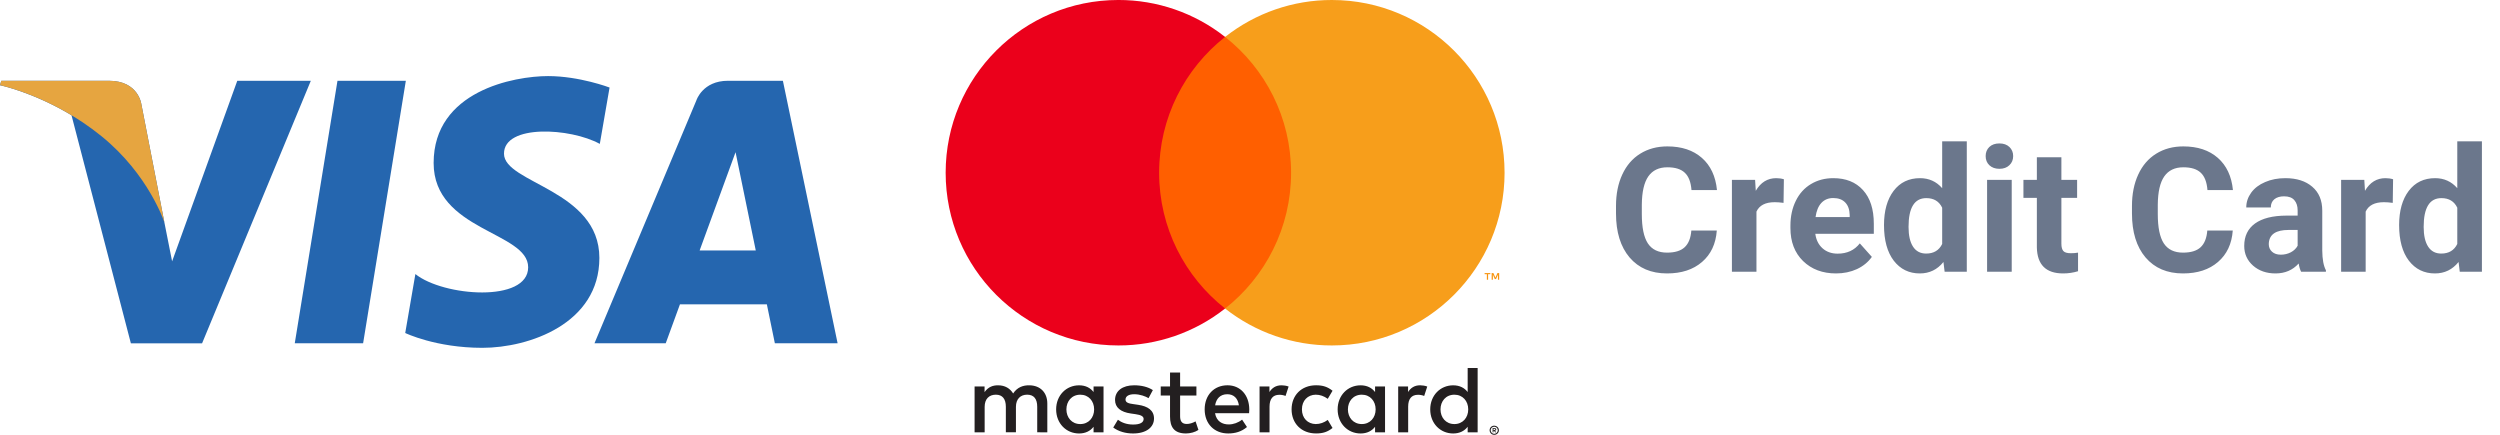<svg width="230" height="40" viewBox="0 0 230 40" fill="none" xmlns="http://www.w3.org/2000/svg">
<path d="M157.945 21.211C157.857 22.435 157.404 23.398 156.586 24.102C155.773 24.805 154.701 25.156 153.367 25.156C151.909 25.156 150.76 24.667 149.922 23.688C149.089 22.703 148.672 21.354 148.672 19.641V18.945C148.672 17.852 148.865 16.888 149.25 16.055C149.635 15.221 150.185 14.583 150.898 14.141C151.617 13.693 152.451 13.469 153.398 13.469C154.711 13.469 155.768 13.82 156.57 14.523C157.372 15.227 157.836 16.213 157.961 17.484H155.617C155.56 16.75 155.354 16.219 155 15.891C154.651 15.557 154.117 15.391 153.398 15.391C152.617 15.391 152.031 15.672 151.641 16.234C151.255 16.792 151.057 17.659 151.047 18.836V19.695C151.047 20.924 151.232 21.823 151.602 22.391C151.977 22.958 152.565 23.242 153.367 23.242C154.091 23.242 154.63 23.078 154.984 22.75C155.344 22.417 155.549 21.904 155.602 21.211H157.945ZM164.086 18.664C163.779 18.622 163.508 18.602 163.273 18.602C162.419 18.602 161.859 18.891 161.594 19.469V25H159.336V16.547H161.469L161.531 17.555C161.984 16.779 162.612 16.391 163.414 16.391C163.664 16.391 163.898 16.424 164.117 16.492L164.086 18.664ZM168.914 25.156C167.674 25.156 166.664 24.776 165.883 24.016C165.107 23.255 164.719 22.242 164.719 20.977V20.758C164.719 19.909 164.883 19.151 165.211 18.484C165.539 17.812 166.003 17.297 166.602 16.938C167.206 16.573 167.893 16.391 168.664 16.391C169.82 16.391 170.729 16.755 171.391 17.484C172.057 18.213 172.391 19.247 172.391 20.586V21.508H167.008C167.081 22.06 167.299 22.503 167.664 22.836C168.034 23.169 168.5 23.336 169.062 23.336C169.932 23.336 170.612 23.021 171.102 22.391L172.211 23.633C171.872 24.112 171.414 24.487 170.836 24.758C170.258 25.023 169.617 25.156 168.914 25.156ZM168.656 18.219C168.208 18.219 167.844 18.37 167.562 18.672C167.286 18.974 167.109 19.406 167.031 19.969H170.172V19.789C170.161 19.289 170.026 18.904 169.766 18.633C169.505 18.357 169.135 18.219 168.656 18.219ZM173.328 20.711C173.328 19.393 173.622 18.344 174.211 17.562C174.805 16.781 175.615 16.391 176.641 16.391C177.464 16.391 178.143 16.698 178.68 17.312V13H180.945V25H178.906L178.797 24.102C178.234 24.805 177.51 25.156 176.625 25.156C175.63 25.156 174.831 24.766 174.227 23.984C173.628 23.198 173.328 22.107 173.328 20.711ZM175.586 20.875C175.586 21.667 175.724 22.273 176 22.695C176.276 23.117 176.677 23.328 177.203 23.328C177.901 23.328 178.393 23.034 178.68 22.445V19.109C178.398 18.521 177.911 18.227 177.219 18.227C176.13 18.227 175.586 19.109 175.586 20.875ZM185.078 25H182.812V16.547H185.078V25ZM182.68 14.359C182.68 14.021 182.792 13.742 183.016 13.523C183.245 13.305 183.555 13.195 183.945 13.195C184.331 13.195 184.638 13.305 184.867 13.523C185.096 13.742 185.211 14.021 185.211 14.359C185.211 14.703 185.094 14.984 184.859 15.203C184.63 15.422 184.326 15.531 183.945 15.531C183.565 15.531 183.258 15.422 183.023 15.203C182.794 14.984 182.68 14.703 182.68 14.359ZM189.648 14.469V16.547H191.094V18.203H189.648V22.422C189.648 22.734 189.708 22.958 189.828 23.094C189.948 23.229 190.177 23.297 190.516 23.297C190.766 23.297 190.987 23.279 191.18 23.242V24.953C190.737 25.088 190.281 25.156 189.812 25.156C188.229 25.156 187.422 24.357 187.391 22.758V18.203H186.156V16.547H187.391V14.469H189.648ZM205.414 21.211C205.326 22.435 204.872 23.398 204.055 24.102C203.242 24.805 202.169 25.156 200.836 25.156C199.378 25.156 198.229 24.667 197.391 23.688C196.557 22.703 196.141 21.354 196.141 19.641V18.945C196.141 17.852 196.333 16.888 196.719 16.055C197.104 15.221 197.654 14.583 198.367 14.141C199.086 13.693 199.919 13.469 200.867 13.469C202.18 13.469 203.237 13.82 204.039 14.523C204.841 15.227 205.305 16.213 205.43 17.484H203.086C203.029 16.75 202.823 16.219 202.469 15.891C202.12 15.557 201.586 15.391 200.867 15.391C200.086 15.391 199.5 15.672 199.109 16.234C198.724 16.792 198.526 17.659 198.516 18.836V19.695C198.516 20.924 198.701 21.823 199.07 22.391C199.445 22.958 200.034 23.242 200.836 23.242C201.56 23.242 202.099 23.078 202.453 22.75C202.812 22.417 203.018 21.904 203.07 21.211H205.414ZM211.703 25C211.599 24.797 211.523 24.544 211.477 24.242C210.93 24.852 210.219 25.156 209.344 25.156C208.516 25.156 207.828 24.917 207.281 24.438C206.74 23.958 206.469 23.354 206.469 22.625C206.469 21.729 206.799 21.042 207.461 20.562C208.128 20.083 209.089 19.841 210.344 19.836H211.383V19.352C211.383 18.961 211.281 18.648 211.078 18.414C210.88 18.18 210.565 18.062 210.133 18.062C209.753 18.062 209.453 18.154 209.234 18.336C209.021 18.518 208.914 18.768 208.914 19.086H206.656C206.656 18.596 206.807 18.143 207.109 17.727C207.411 17.31 207.839 16.984 208.391 16.75C208.943 16.51 209.562 16.391 210.25 16.391C211.292 16.391 212.117 16.654 212.727 17.18C213.341 17.701 213.648 18.435 213.648 19.383V23.047C213.654 23.849 213.766 24.456 213.984 24.867V25H211.703ZM209.836 23.43C210.169 23.43 210.477 23.357 210.758 23.211C211.039 23.06 211.247 22.859 211.383 22.609V21.156H210.539C209.409 21.156 208.807 21.547 208.734 22.328L208.727 22.461C208.727 22.742 208.826 22.974 209.023 23.156C209.221 23.338 209.492 23.43 209.836 23.43ZM220.133 18.664C219.826 18.622 219.555 18.602 219.32 18.602C218.466 18.602 217.906 18.891 217.641 19.469V25H215.383V16.547H217.516L217.578 17.555C218.031 16.779 218.659 16.391 219.461 16.391C219.711 16.391 219.945 16.424 220.164 16.492L220.133 18.664ZM220.719 20.711C220.719 19.393 221.013 18.344 221.602 17.562C222.195 16.781 223.005 16.391 224.031 16.391C224.854 16.391 225.534 16.698 226.07 17.312V13H228.336V25H226.297L226.188 24.102C225.625 24.805 224.901 25.156 224.016 25.156C223.021 25.156 222.221 24.766 221.617 23.984C221.018 23.198 220.719 22.107 220.719 20.711ZM222.977 20.875C222.977 21.667 223.115 22.273 223.391 22.695C223.667 23.117 224.068 23.328 224.594 23.328C225.292 23.328 225.784 23.034 226.07 22.445V19.109C225.789 18.521 225.302 18.227 224.609 18.227C223.521 18.227 222.977 19.109 222.977 20.875Z" fill="#6B778C"/>
<g clip-path="url(#clip0)">
<path d="M137.401 39.458V39.56H137.497C137.515 39.561 137.532 39.556 137.548 39.547C137.554 39.543 137.559 39.537 137.563 39.53C137.566 39.523 137.568 39.516 137.567 39.508C137.568 39.501 137.566 39.493 137.563 39.486C137.559 39.48 137.554 39.474 137.548 39.47C137.532 39.46 137.515 39.456 137.497 39.457H137.401V39.458ZM137.498 39.385C137.539 39.382 137.579 39.394 137.613 39.418C137.626 39.429 137.637 39.443 137.644 39.459C137.651 39.475 137.654 39.492 137.653 39.509C137.654 39.524 137.651 39.539 137.646 39.553C137.64 39.567 137.632 39.579 137.621 39.589C137.595 39.612 137.563 39.625 137.529 39.628L137.657 39.774H137.558L137.44 39.629H137.402V39.774H137.319V39.385H137.499L137.498 39.385ZM137.472 39.908C137.515 39.909 137.558 39.9 137.598 39.883C137.636 39.866 137.671 39.843 137.701 39.813C137.731 39.783 137.754 39.749 137.771 39.71C137.804 39.629 137.804 39.537 137.771 39.456C137.754 39.417 137.73 39.382 137.701 39.353C137.671 39.323 137.636 39.3 137.598 39.283C137.558 39.267 137.515 39.258 137.472 39.259C137.428 39.259 137.384 39.267 137.343 39.283C137.304 39.299 137.268 39.323 137.238 39.353C137.193 39.399 137.162 39.458 137.15 39.522C137.138 39.586 137.144 39.653 137.17 39.713C137.185 39.751 137.209 39.786 137.238 39.816C137.268 39.845 137.304 39.869 137.343 39.885C137.384 39.903 137.428 39.911 137.472 39.911V39.908ZM137.472 39.165C137.585 39.165 137.693 39.21 137.774 39.289C137.813 39.327 137.844 39.372 137.865 39.422C137.887 39.474 137.898 39.529 137.898 39.585C137.898 39.641 137.887 39.696 137.865 39.747C137.843 39.797 137.812 39.842 137.774 39.881C137.734 39.919 137.689 39.949 137.638 39.971C137.586 39.993 137.529 40.005 137.472 40.004C137.414 40.005 137.357 39.993 137.303 39.971C137.253 39.95 137.206 39.919 137.167 39.881C137.128 39.841 137.098 39.794 137.077 39.743C137.055 39.692 137.044 39.636 137.044 39.58C137.044 39.525 137.055 39.469 137.077 39.418C137.098 39.368 137.129 39.322 137.168 39.284C137.207 39.245 137.253 39.215 137.305 39.194C137.358 39.172 137.415 39.161 137.473 39.161L137.472 39.165ZM98.109 37.663C98.109 36.922 98.595 36.312 99.389 36.312C100.148 36.312 100.66 36.895 100.66 37.663C100.66 38.431 100.148 39.014 99.389 39.014C98.595 39.014 98.109 38.405 98.109 37.663V37.663ZM101.525 37.663V35.553H100.608V36.067C100.317 35.687 99.876 35.449 99.275 35.449C98.093 35.449 97.165 36.376 97.165 37.664C97.165 38.953 98.092 39.88 99.275 39.88C99.875 39.88 100.317 39.642 100.608 39.262V39.774H101.524V37.663H101.525ZM132.526 37.663C132.526 36.922 133.012 36.312 133.806 36.312C134.566 36.312 135.077 36.895 135.077 37.663C135.077 38.431 134.566 39.014 133.806 39.014C133.012 39.014 132.526 38.405 132.526 37.663ZM135.943 37.663V33.859H135.025V36.067C134.734 35.687 134.292 35.449 133.692 35.449C132.509 35.449 131.581 36.376 131.581 37.664C131.581 38.953 132.509 39.88 133.692 39.88C134.292 39.88 134.734 39.642 135.025 39.262V39.774H135.943V37.663ZM112.912 36.269C113.504 36.269 113.883 36.64 113.98 37.292H111.791C111.889 36.683 112.259 36.269 112.913 36.269H112.912ZM112.931 35.446C111.694 35.446 110.829 36.346 110.829 37.662C110.829 39.004 111.729 39.878 112.992 39.878C113.628 39.878 114.21 39.719 114.722 39.286L114.272 38.606C113.919 38.889 113.468 39.048 113.045 39.048C112.454 39.048 111.915 38.774 111.783 38.014H114.916C114.925 37.9 114.934 37.785 114.934 37.662C114.925 36.346 114.111 35.446 112.93 35.446L112.931 35.446ZM124.008 37.662C124.008 36.92 124.493 36.311 125.288 36.311C126.046 36.311 126.559 36.894 126.559 37.662C126.559 38.43 126.046 39.013 125.288 39.013C124.493 39.013 124.007 38.403 124.007 37.662H124.008ZM127.423 37.662V35.553H126.506V36.067C126.214 35.687 125.774 35.449 125.174 35.449C123.991 35.449 123.063 36.376 123.063 37.664C123.063 38.953 123.991 39.88 125.174 39.88C125.774 39.88 126.214 39.642 126.506 39.262V39.774H127.424V37.663L127.423 37.662ZM118.826 37.662C118.826 38.942 119.717 39.877 121.077 39.877C121.713 39.877 122.136 39.736 122.594 39.374L122.153 38.633C121.809 38.88 121.447 39.013 121.048 39.013C120.316 39.004 119.777 38.474 119.777 37.662C119.777 36.849 120.316 36.32 121.048 36.311C121.446 36.311 121.808 36.443 122.153 36.691L122.594 35.949C122.135 35.587 121.712 35.446 121.077 35.446C119.717 35.446 118.826 36.382 118.826 37.662V37.662ZM130.654 35.446C130.125 35.446 129.78 35.694 129.542 36.064V35.553H128.633V39.772H129.551V37.407C129.551 36.709 129.851 36.321 130.451 36.321C130.647 36.318 130.842 36.354 131.025 36.427L131.307 35.562C131.104 35.482 130.839 35.447 130.654 35.447L130.654 35.446ZM106.061 35.888C105.62 35.597 105.012 35.447 104.341 35.447C103.272 35.447 102.584 35.959 102.584 36.797C102.584 37.485 103.096 37.91 104.039 38.042L104.473 38.104C104.976 38.175 105.214 38.307 105.214 38.545C105.214 38.871 104.879 39.058 104.252 39.058C103.616 39.058 103.158 38.855 102.848 38.616L102.417 39.332C102.92 39.702 103.556 39.879 104.244 39.879C105.463 39.879 106.169 39.306 106.169 38.502C106.169 37.761 105.613 37.373 104.695 37.24L104.262 37.177C103.865 37.126 103.547 37.046 103.547 36.763C103.547 36.455 103.847 36.269 104.35 36.269C104.889 36.269 105.41 36.472 105.666 36.631L106.063 35.889L106.061 35.888ZM117.9 35.448C117.37 35.448 117.026 35.695 116.788 36.066V35.553H115.879V39.772H116.797V37.407C116.797 36.709 117.097 36.321 117.696 36.321C117.893 36.318 118.088 36.354 118.27 36.427L118.553 35.562C118.35 35.482 118.085 35.447 117.899 35.447L117.9 35.448ZM110.07 35.553H108.57V34.273H107.643V35.553H106.787V36.391H107.643V38.316C107.643 39.295 108.023 39.878 109.108 39.878C109.506 39.878 109.965 39.755 110.256 39.552L109.991 38.766C109.717 38.925 109.417 39.005 109.178 39.005C108.72 39.005 108.57 38.722 108.57 38.298V36.392H110.07V35.553ZM96.353 39.773V37.125C96.353 36.128 95.718 35.457 94.694 35.448C94.155 35.439 93.599 35.606 93.21 36.199C92.919 35.731 92.461 35.448 91.816 35.448C91.365 35.448 90.925 35.58 90.58 36.074V35.553H89.662V39.772H90.588V37.432C90.588 36.7 90.994 36.311 91.621 36.311C92.23 36.311 92.538 36.708 92.538 37.423V39.771H93.466V37.432C93.466 36.7 93.889 36.31 94.498 36.31C95.125 36.31 95.424 36.708 95.424 37.423V39.771L96.353 39.773Z" fill="#231F20"/>
<path d="M137.925 25.738V25.121H137.764L137.578 25.545L137.393 25.121H137.232V25.738H137.346V25.273L137.52 25.674H137.638L137.812 25.273V25.738H137.925H137.925ZM136.905 25.738V25.227H137.111V25.123H136.585V25.227H136.791V25.738H136.904H136.905Z" fill="#F79410"/>
<path d="M119.663 28.384H105.759V3.397H119.663L119.663 28.384Z" fill="#FF5F00"/>
<path d="M106.64 15.891C106.64 10.822 109.013 6.307 112.709 3.397C109.912 1.191 106.452 -0.006 102.889 -0.001C94.114 -0.001 87 7.114 87 15.891C87 24.667 94.114 31.782 102.889 31.782C106.452 31.787 109.912 30.59 112.709 28.384C109.014 25.475 106.64 20.959 106.64 15.891Z" fill="#EB001B"/>
<path d="M138.421 15.891C138.421 24.668 131.307 31.782 122.531 31.782C118.968 31.788 115.508 30.591 112.71 28.385C116.407 25.475 118.78 20.96 118.78 15.891C118.78 10.822 116.407 6.307 112.71 3.398C115.508 1.192 118.968 -0.005 122.531 -1.38365e-05C131.307 -1.38365e-05 138.42 7.115 138.42 15.891" fill="#F79E1B"/>
</g>
<path d="M33.406 31.583H27.118L31.048 7.432H37.337L33.406 31.583ZM21.829 7.432L15.834 24.043L15.124 20.466L15.125 20.467L13.009 9.606C13.009 9.606 12.754 7.432 10.027 7.432H0.116L0 7.84C0 7.84 3.031 8.471 6.577 10.601L12.04 31.584H18.592L28.596 7.432H21.829V7.432ZM71.287 31.583H77.06L72.026 7.431H66.972C64.637 7.431 64.069 9.231 64.069 9.231L54.691 31.583H61.246L62.556 27.996H70.55L71.287 31.583ZM64.367 23.04L67.671 14.002L69.53 23.04H64.367ZM55.182 13.239L56.08 8.053C56.08 8.053 53.311 7 50.424 7C47.304 7 39.894 8.364 39.894 14.995C39.894 21.235 48.591 21.312 48.591 24.59C48.591 27.867 40.79 27.28 38.215 25.213L37.281 30.636C37.281 30.636 40.088 32 44.378 32C48.669 32 55.142 29.778 55.142 23.731C55.142 17.452 46.367 16.867 46.367 14.137C46.368 11.406 52.492 11.757 55.182 13.239V13.239Z" fill="#2566AF"/>
<path d="M15.125 20.467L13.009 9.605C13.009 9.605 12.754 7.431 10.027 7.431H0.116L0 7.84C0 7.84 4.763 8.827 9.332 12.526C13.7 16.061 15.125 20.467 15.125 20.467Z" fill="#E6A540"/>
<defs>
<clipPath id="clip0">
<rect x="87" width="51.414" height="40" fill="white"/>
</clipPath>
</defs>
</svg>
